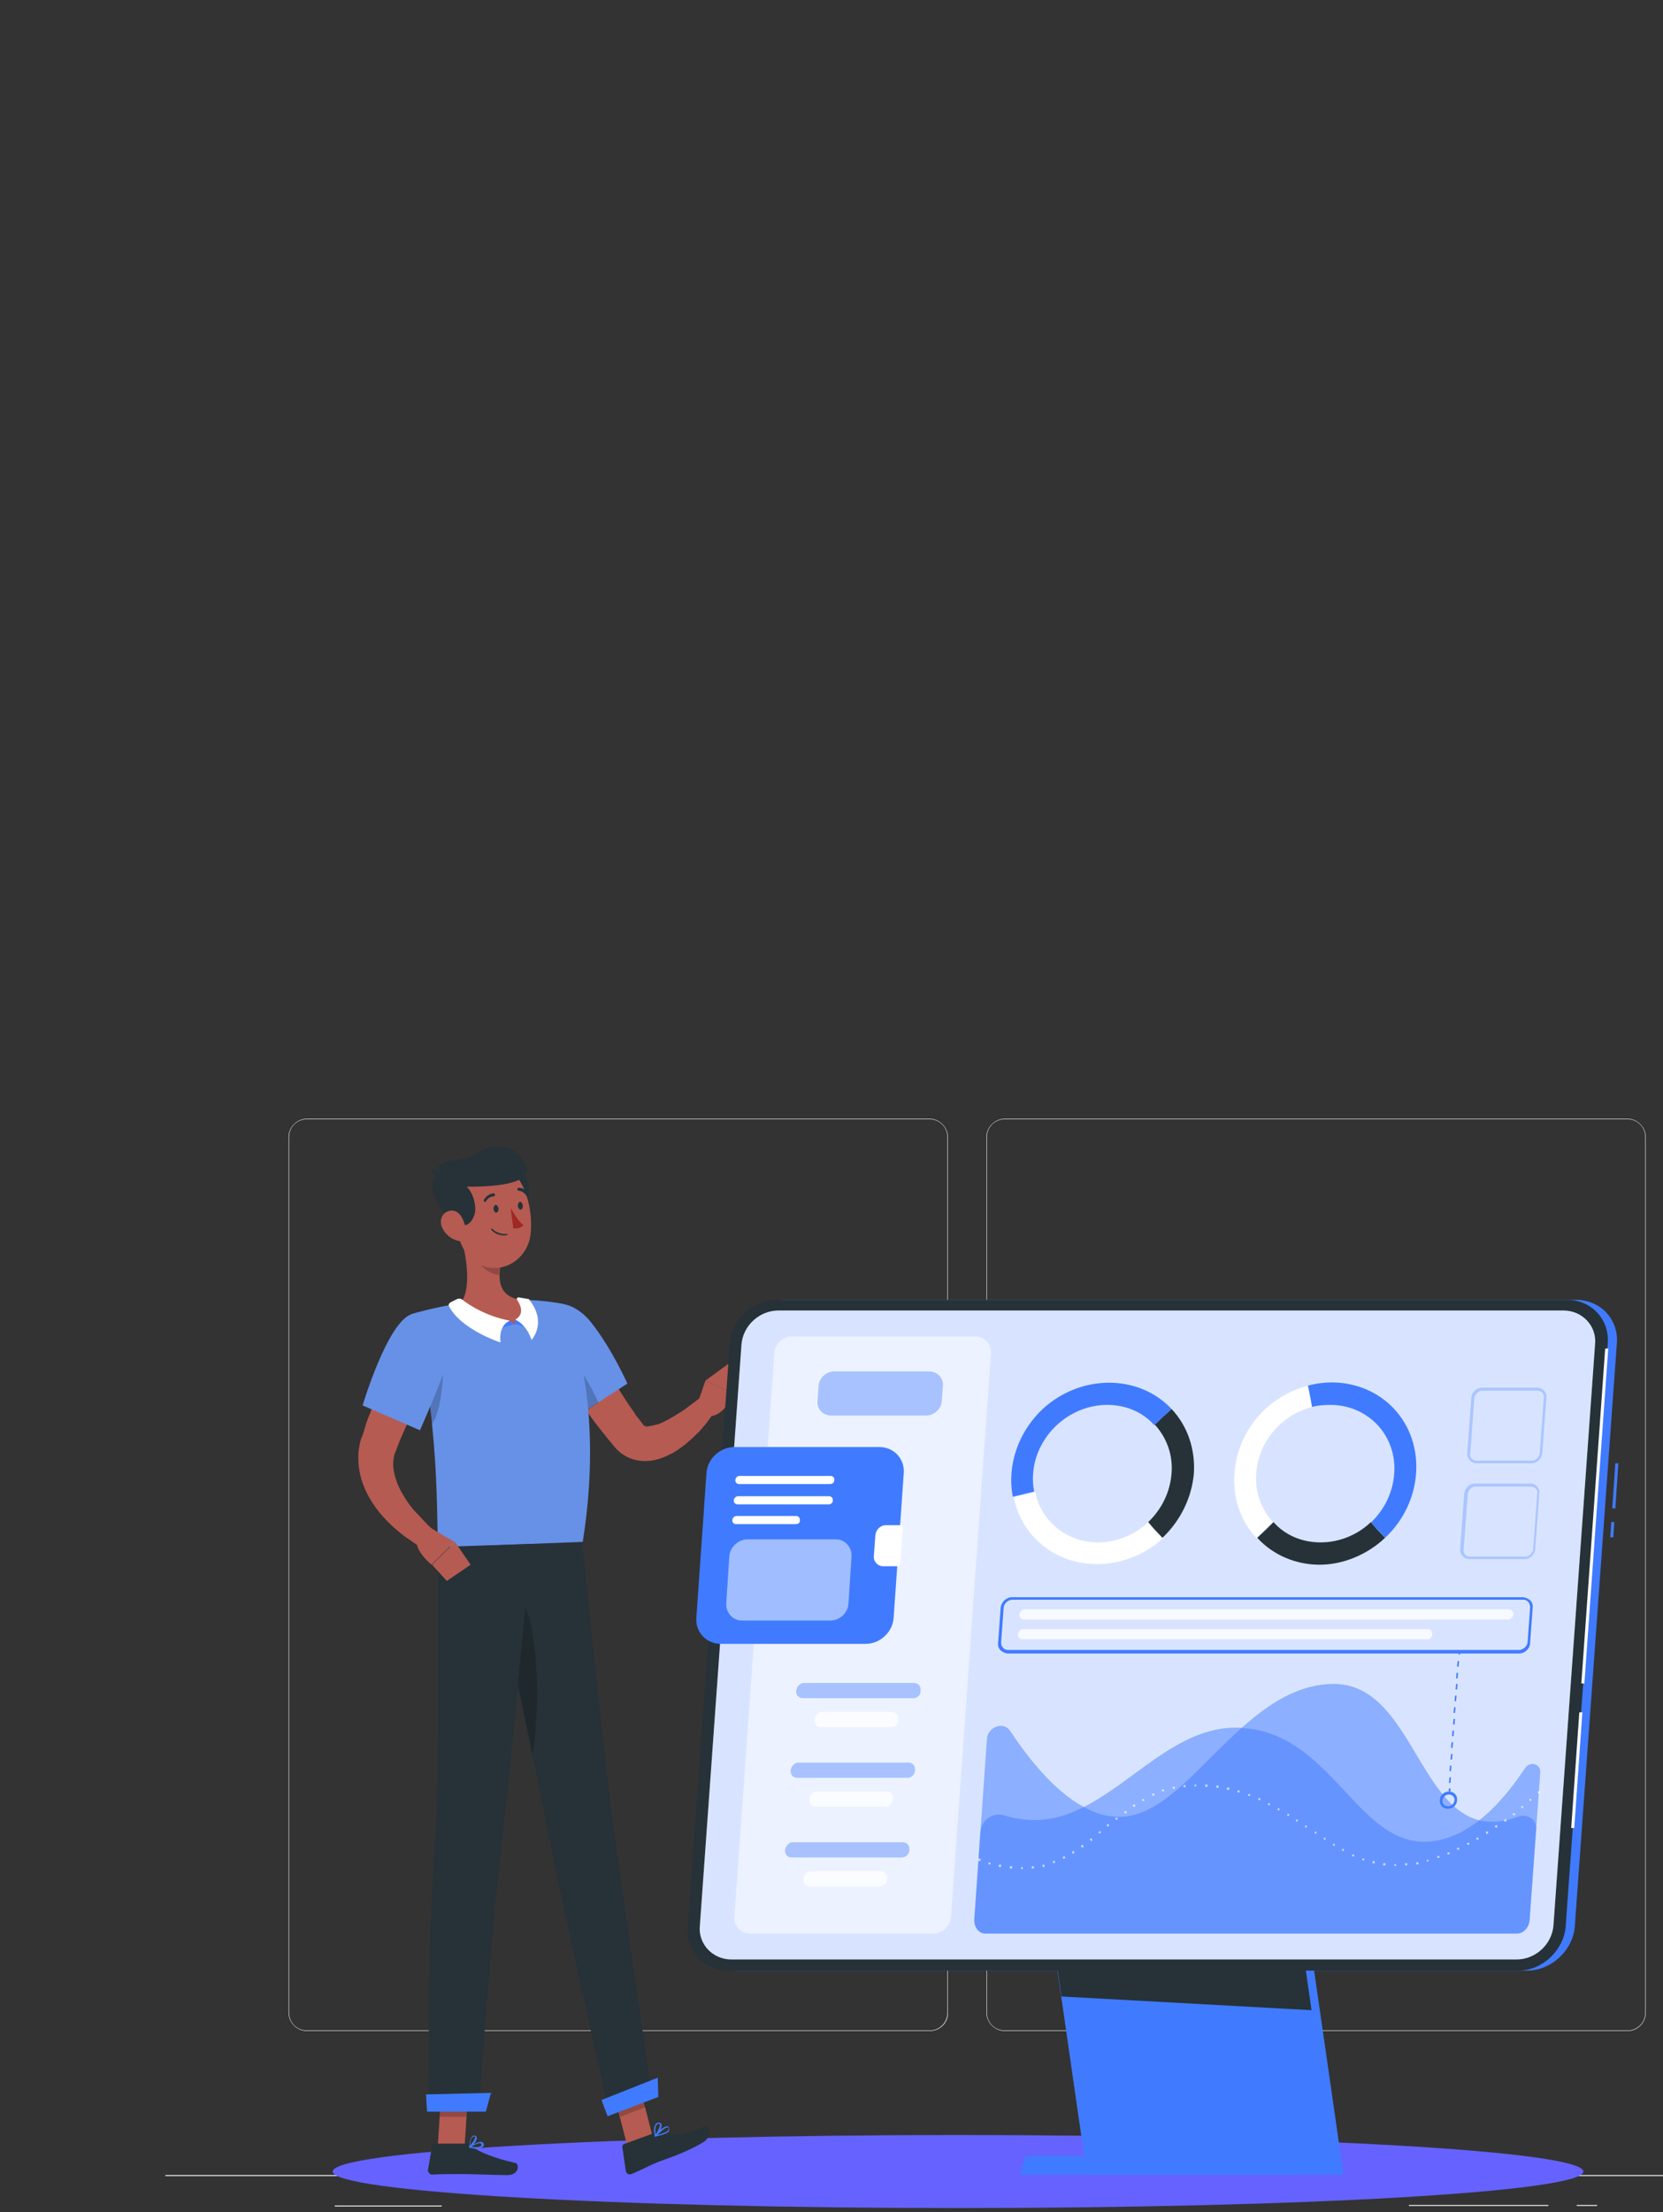 <?xml version="1.0" encoding="utf-8"?>
<!-- Generator: Adobe Illustrator 25.2.1, SVG Export Plug-In . SVG Version: 6.00 Build 0)  -->
<svg version="1.1" id="Layer_1" xmlns="http://www.w3.org/2000/svg" xmlns:xlink="http://www.w3.org/1999/xlink" x="0px" y="0px"
	 width="327.9px" height="436px" viewBox="0 0 327.9 436" style="enable-background:new 0 0 327.9 436;" xml:space="preserve">
<rect x="0" y="0" width="327.9" height="436" fill="#333333" stroke="none"/>
<style type="text/css">
	.st0{fill:#497FEA;}
	.st1{fill:#EBEBEB;}
	.st2{fill:#6562FF;}
	.st3{fill:#B55B52;}
	.st4{fill:#263238;}
	.st5{fill:#B65B52;}
	.st6{fill:#6691E7;}
	.st7{opacity:0.2;enable-background:new    ;}
	.st8{fill:#407BFF;}
	.st9{fill:#FFFFFF;}
	.st10{fill:#A02724;}
	.st11{opacity:0.2;fill:#407BFF;enable-background:new    ;}
	.st12{opacity:0.5;fill:#FFFFFF;enable-background:new    ;}
	.st13{opacity:0.4;fill:#407BFF;enable-background:new    ;}
	.st14{opacity:0.8;fill:#FFFFFF;enable-background:new    ;}
	.st15{opacity:0.5;fill:#407BFF;enable-background:new    ;}
	.st16{opacity:0.8;}
	.st17{opacity:0.3;fill:#407BFF;enable-background:new    ;}
	.st18{opacity:0.8;fill-rule:evenodd;clip-rule:evenodd;fill:#FFFFFF;enable-background:new    ;}
</style>
<g>
	<path class="st1" d="M350.6,428.7h-318v0.2h318V428.7z"/>
	<path class="st1" d="M87.1,434.7H66v0.2h21.1V434.7z"/>
	<path class="st1" d="M176.7,433h-35.2v0.2h35.2V433z"/>
	<path class="st1" d="M305.3,434.6h-27.5v0.2h27.5V434.6z"/>
	<path class="st1" d="M314.9,434.6h-4v0.2h4V434.6z"/>
	<path class="st1" d="M183.3,400.3H60.5c-2,0-3.6-1.7-3.6-3.6V224.1c0-2,1.7-3.6,3.6-3.6h122.8c2,0,3.6,1.7,3.6,3.6v172.6
		C187,398.6,185.4,400.3,183.3,400.3z M60.5,220.6c-1.9,0-3.5,1.5-3.5,3.5v172.6c0,1.9,1.5,3.5,3.5,3.5h122.8c1.9,0,3.5-1.5,3.5-3.5
		V224.1c0-1.9-1.5-3.5-3.5-3.5H60.5z"/>
	<path class="st1" d="M320.9,400.3H198.1c-2,0-3.6-1.7-3.6-3.6V224.1c0-2,1.7-3.6,3.6-3.6h122.8c2,0,3.6,1.7,3.6,3.6v172.6
		C324.5,398.6,323,400.3,320.9,400.3z M198.1,220.6c-1.9,0-3.5,1.5-3.5,3.5v172.6c0,1.9,1.5,3.5,3.5,3.5h122.8
		c1.9,0,3.5-1.5,3.5-3.5V224.1c0-1.9-1.5-3.5-3.5-3.5H198.1z"/>
	<path class="st2" d="M188.9,435.2c68.1,0,123.3-3.2,123.3-7.2s-55.2-7.2-123.3-7.2c-68.1,0-123.3,3.2-123.3,7.2
		S120.8,435.2,188.9,435.2z"/>
	<path class="st3" d="M123.7,423l5-1.8l-3.1-12.1l-5,1.9L123.7,423z"/>
	<path class="st3" d="M86.3,423.2h5.3l0.8-12.3h-5.3L86.3,423.2z"/>
	<path class="st4" d="M92.1,422.5h-6.5c-0.2,0-0.4,0.1-0.4,0.4l-0.8,4.7c-0.1,0.5,0.3,1,0.8,1c2.1-0.1,3.6-0.1,6.2-0.1
		c1.6,0,6.5,0.2,8.7,0.2c2.2,0,2.4-2.2,1.5-2.4c-4.1-0.9-7.3-2.2-8.6-3.3C92.8,422.7,92.5,422.5,92.1,422.5z"/>
	<path class="st4" d="M128.5,420.6l-5.5,2c-0.2,0.1-0.3,0.3-0.3,0.5l0.7,4.8c0.1,0.5,0.6,0.8,1.1,0.6c2-0.8,3.6-1.8,6.1-2.7
		c2.9-1,5.8-2.2,8.1-3.6c1.8-1.1,1.1-3.4,0.2-3.1c-3.9,1.6-4.9,2.1-9.1,1.3C129.3,420.4,128.9,420.4,128.5,420.6z"/>
	<path class="st5" d="M114.4,260.9c1.7,3,3.4,6,5.2,9c1.8,3,3.6,5.9,5.5,8.6c0.4,0.7,1,1.3,1.5,2c0.2,0.3,0.3,0.4,0.4,0.5
		c0.1,0.1,0.4,0.2,1,0.1c0.5-0.1,1.1-0.2,1.8-0.4c1.3-0.5,2.7-1.3,4.1-2.2c0.7-0.4,1.4-0.9,2-1.4c0.7-0.5,1.4-1,2-1.5l3,2.7
		c-0.6,0.8-1.1,1.5-1.7,2.3c-0.6,0.7-1.2,1.5-1.9,2.1c-0.7,0.7-1.4,1.3-2.2,2c-0.8,0.6-1.6,1.2-2.5,1.7c-1,0.5-2,1-3.2,1.3
		c-1.2,0.3-2.7,0.4-4.3,0c-1.6-0.4-3-1.4-3.9-2.5c-0.6-0.8-1.3-1.5-1.8-2.2c-2.4-2.9-4.5-5.9-6.4-8.9c-2-3.1-3.8-6.2-5.5-9.4
		L114.4,260.9z"/>
	<path class="st6" d="M104.9,261.1c-1.5,4.9,8.6,18.2,8.6,18.2l10.2-6.6c0,0-3-6.8-7.1-12C112.5,255.5,106.5,255.7,104.9,261.1z"/>
	<path class="st7" d="M111.2,266.8c2.1,0.9,5.2,5.9,6.8,9.7l-4.3,2.8c0,0-3.9-5.2-6.5-10.2C108.5,267.6,110.1,266.4,111.2,266.8z"/>
	<path class="st3" d="M137.3,277.3l1.8-5.2l5.3,2.5c0,0-1.1,4.6-5,4.6L137.3,277.3z"/>
	<path class="st3" d="M143.9,268.6l2.2,2.5l-1.7,3.5l-5.3-2.5L143.9,268.6z"/>
	<path class="st7" d="M125.7,409.1l1.6,6.2l-5,1.9l-1.5-6.2L125.7,409.1z"/>
	<path class="st7" d="M87.1,410.8h5.3l-0.4,6.4h-5.3L87.1,410.8z"/>
	<path class="st6" d="M81.2,259c5.7,20.2,4.8,41.7,5.2,46c4.2-0.1,19.9-0.8,28.5-1.1c4.8-30.1-3.9-46.9-3.9-46.9s-1.8-0.4-4.3-0.6
		c-0.8-0.1-1.6-0.1-2.5-0.2c-0.5,0-1-0.1-1.5-0.1c-3.2-0.1-8.5,0.4-12.1,0.9c-0.8,0.1-1.5,0.2-2.3,0.3c-0.7,0.1-1.4,0.3-2,0.4
		C83.4,258.3,81.2,259,81.2,259z"/>
	<path class="st7" d="M87.2,267.6c0.5,2-0.1,10.9-2.1,13.1c-0.3-2.9-0.6-5.9-1.1-8.9L87.2,267.6z"/>
	<path class="st3" d="M90.8,243.4c1.1,3.8,2.4,10.9-0.2,13.7c2.3,2,5.2,4.1,9.9,4c4.6-0.2,3.6-3.3,2.2-4.9c-4.4-0.7-4.5-3.9-4-7
		L90.8,243.4z"/>
	<path class="st8" d="M100.6,260.4l0.8,0.6l-3.1,0.9l0.8-1.4L100.6,260.4z"/>
	<path class="st8" d="M101.7,260l-0.3,0.9l3.1,0.9l-0.2-1.7L101.7,260z"/>
	<path class="st9" d="M88.8,256.7l1.2-0.6c0.4-0.2,0.9-0.2,1.2,0.1c1.3,1,4.6,3.2,9.3,4.1c-2.4,1.1-1.8,4.3-1.8,4.3
		s-7.8-2.5-10.2-7.2C88.4,257.2,88.5,256.9,88.8,256.7z"/>
	<path class="st9" d="M104,256l-1.8-0.3c-0.2,0-0.3,0.2-0.3,0.4c0.6,0.9,1.7,2.8-0.3,4c2.4,1.1,3.2,4,3.2,4s3.2-3.4-0.5-8
		C104.3,256,104.2,256,104,256z"/>
	<path class="st7" d="M94,245.7l4.6,3.4c-0.1,0.7-0.2,1.5-0.2,2.2c-1.7-0.1-4.1-1.8-4.4-3.5C93.9,246.9,93.9,246.1,94,245.7z"/>
	<path class="st4" d="M104.3,235.5c-0.2,1.8-2,3.4-3.1,3.8l-1.4-8.1C102.9,229,104.6,232.9,104.3,235.5z"/>
	<path class="st3" d="M89.2,237.7c1,5.2,1.2,8.3,4.1,10.7c4.5,3.6,10.6,0.4,11.3-5c0.6-4.8-1-12.5-6.4-14.1
		C93,228,88.3,232.5,89.2,237.7z"/>
	<path class="st4" d="M90.2,241.2c2.4,1.3,3.5-1.6,3.5-2.7c0.1-1.8-0.8-3.9-1.7-4.6c4.6,0,13.9-0.3,11.5-4.6
		c-2.4-4.5-7-3.9-10.5-1.5c-1.8,1.3-7.8,0.2-6.4,3.6C83.5,232.9,86.2,239.1,90.2,241.2z"/>
	<path class="st4" d="M87.2,231c0,0-1,0.1-2.3-0.8c0.4,1.7,2,1.7,2,1.7L87.2,231z"/>
	<path class="st3" d="M87.2,242c0.6,1.3,1.8,2.2,2.9,2.5c1.7,0.6,2-1,1.7-2.6c-0.4-1.5-1.1-3.4-2.9-3.3
		C87.2,238.8,86.5,240.5,87.2,242z"/>
	<path class="st4" d="M121,360.3c-2.2-16.1-6.2-56.3-6.2-56.3l-18.7,0.7c0,0,8.8,40.2,12,56.5c3.2,16.3,12.1,55.6,12.1,55.6l8.5-3.2
		C128.6,413.5,123.3,377,121,360.3z"/>
	<path class="st7" d="M103.1,315.5c-1.1,0.3-3,1-4.1,2.1c1.8,8.1,4.1,18.8,6,28.2C106.4,337.7,106.4,322.2,103.1,315.5z"/>
	<path class="st4" d="M104.7,304.3c0,0-3.9,43.6-5.8,59.1c-2,17-4.5,52.5-4.5,52.5h-9.8c0,0-0.4-31.5,0.9-48.1
		c1.5-19,0.8-62.9,0.8-62.9L104.7,304.3z"/>
	<path class="st8" d="M95.8,416.2H84.2l-0.2-3.4l12.8-0.3L95.8,416.2z"/>
	<path class="st8" d="M129.8,413.3l-10,3.8l-1.2-3.2l11.1-4.4L129.8,413.3z"/>
	<path class="st4" d="M97.3,238.3c0.1,0.4,0.3,0.8,0.6,0.7s0.4-0.4,0.4-0.8c-0.1-0.4-0.3-0.8-0.6-0.7
		C97.5,237.5,97.3,237.8,97.3,238.3z"/>
	<path class="st4" d="M102.1,237.7c0.1,0.4,0.3,0.8,0.6,0.7c0.3-0.1,0.4-0.4,0.4-0.8c-0.1-0.4-0.3-0.8-0.6-0.7
		C102.3,236.9,102.1,237.3,102.1,237.7z"/>
	<path class="st10" d="M100.7,238.1c0,0,1.3,2.4,2.5,3.4c-0.7,0.8-2,0.6-2,0.6L100.7,238.1z"/>
	<path class="st4" d="M99.4,243.5c-1.7,0-2.5-1.1-2.5-1.1c-0.1-0.1-0.1-0.1,0-0.2c0.1-0.1,0.1-0.1,0.2,0c0,0,1,1.2,2.9,1
		c0.1,0,0.1,0.1,0.1,0.1c0,0.1-0.1,0.1-0.1,0.1C99.8,243.5,99.6,243.5,99.4,243.5z"/>
	<path class="st4" d="M95.6,236.9c-0.1,0-0.1,0-0.1-0.1c-0.1-0.1-0.2-0.3-0.1-0.3c0.7-1.2,1.8-1.3,1.9-1.3c0.1,0,0.3,0.1,0.3,0.3
		s-0.1,0.3-0.3,0.3c-0.1,0-1,0.1-1.5,1C95.8,236.8,95.8,236.9,95.6,236.9z"/>
	<path class="st4" d="M104,235.8c-0.1,0-0.2-0.1-0.2-0.1c-0.6-1-1.5-1-1.5-1c-0.1,0-0.3-0.1-0.3-0.3c0-0.1,0.1-0.3,0.3-0.3
		c0.1,0,1.2,0,2,1.2c0.1,0.1,0.1,0.3-0.1,0.3C104.2,235.8,104.1,235.8,104,235.8z"/>
	<path class="st8" d="M94,423.5c-0.5,0-1-0.1-1.4-0.2c-0.1,0-0.1-0.1-0.1-0.1c0-0.1,0-0.1,0.1-0.1c0.2-0.1,1.8-1.2,2.5-0.9
		c0.1,0.1,0.2,0.1,0.3,0.4c0,0.3-0.1,0.5-0.3,0.6C94.7,423.4,94.4,423.5,94,423.5z M92.9,423.1c0.9,0.2,1.6,0.1,1.9-0.1
		c0.1-0.1,0.2-0.3,0.1-0.4c0-0.1-0.1-0.1-0.1-0.1C94.6,422.2,93.6,422.7,92.9,423.1z"/>
	<path class="st8" d="M92.6,423.3L92.6,423.3c-0.1,0-0.1-0.1-0.1-0.1c0-0.1,0.1-1.6,0.6-2.1c0.1-0.1,0.3-0.2,0.5-0.2
		c0.3,0.1,0.4,0.3,0.4,0.3C94.2,421.8,93.2,423,92.6,423.3C92.6,423.3,92.6,423.3,92.6,423.3z M93.5,421.1c-0.1,0-0.2,0.1-0.3,0.1
		c-0.4,0.3-0.5,1.2-0.6,1.7c0.5-0.4,1.1-1.3,1.1-1.7C93.8,421.2,93.8,421.1,93.5,421.1C93.6,421.1,93.6,421.1,93.5,421.1z"/>
	<path class="st8" d="M129.2,421.1c-0.1,0-0.1,0-0.1-0.1c0-0.1,0-0.1,0-0.1c0.2-0.2,1.8-2,2.5-1.8c0.1,0,0.3,0.1,0.3,0.3
		c0.1,0.3,0.1,0.4,0,0.6C131.6,420.6,130.1,420.9,129.2,421.1z M131.6,419.3c-0.4,0-1.3,0.8-2,1.5c1.1-0.3,2-0.6,2.2-1
		c0.1-0.1,0.1-0.3,0-0.4C131.7,419.3,131.6,419.3,131.6,419.3z"/>
	<path class="st8" d="M129.2,421.1C129.1,421.1,129.1,421.1,129.2,421.1c-0.1,0-0.1-0.1-0.1-0.1c0-0.1-0.4-1.5,0.1-2.2
		c0.1-0.3,0.3-0.4,0.6-0.4c0.3-0.1,0.5,0.1,0.6,0.2c0.3,0.5-0.5,2-1,2.5C129.3,421.1,129.2,421.1,129.2,421.1z M129.9,418.6
		c-0.1,0-0.1,0-0.1,0c-0.2,0.1-0.3,0.1-0.4,0.3c-0.3,0.5-0.2,1.4-0.1,1.8c0.4-0.6,1-1.8,0.8-2.1C130,418.7,130,418.6,129.9,418.6z"
		/>
	<path class="st5" d="M87,266.5c-1.6,3.3-3.2,6.7-4.8,10c-0.8,1.7-1.6,3.4-2.3,5l-1.1,2.5l-0.5,1.3l-0.1,0.3l-0.1,0.3
		c-0.1,0.1-0.1,0.3-0.2,0.4c-0.4,1.2-0.5,2.5-0.2,3.9c0.3,1.4,0.8,2.8,1.7,4.3c0.8,1.4,1.8,2.8,3.1,4.1c0.6,0.6,1.2,1.3,1.8,1.9
		c0.3,0.3,0.6,0.6,1,0.9c0.3,0.3,0.7,0.6,1,0.8l-2.1,3.4c-1-0.5-1.8-1-2.7-1.6c-0.8-0.6-1.7-1.1-2.5-1.8c-1.6-1.3-3.1-2.7-4.5-4.5
		c-1.3-1.7-2.5-3.7-3.2-6c-0.7-2.3-0.9-4.9-0.3-7.4c0.1-0.3,0.1-0.6,0.3-0.9l0.3-0.8l0.4-1.4c0.3-1,0.6-1.8,1-2.7
		c0.6-1.8,1.3-3.6,2.1-5.4c1.5-3.6,3.1-7,4.9-10.5L87,266.5z"/>
	<path class="st6" d="M81.2,259c-4.8,1.5-9.7,18-9.7,18l11.3,4.9c0,0,3.6-8,5.7-14.2C90.8,260.9,87.1,257.1,81.2,259z"/>
	<path class="st3" d="M85,301.2l4.6,2.7l-4.5,4.5c0,0-3.9-3.1-2.7-5.4L85,301.2z"/>
	<path class="st3" d="M92.8,308.4l-4.7,3.2l-2.9-3.2l4.5-4.5L92.8,308.4z"/>
	<path class="st8" d="M317.7,300l-0.2,3l0.6,0l0.2-3L317.7,300z"/>
	<path class="st8" d="M318.5,288.4l-0.6,8.9l0.6,0l0.6-8.9L318.5,288.4z"/>
	<path class="st8" d="M301.1,388.4H145.4c-4.8,0-8.4-3.9-8-8.6l8.3-115c0.3-4.8,4.5-8.6,9.3-8.6h155.8c4.8,0,8.4,3.9,8,8.6l-8.3,115
		C310.1,384.4,305.9,388.4,301.1,388.4z"/>
	<path class="st8" d="M264.9,428.6h-50.6l-9-62.5h50.6L264.9,428.6z"/>
	<path class="st8" d="M256.9,424.9h-54.7l-1.1,3.7h54.7L256.9,424.9z"/>
	<path class="st4" d="M258.6,396.2l-49.3-2.7l-3.9-27.4h48.9L258.6,396.2z"/>
	<path class="st4" d="M299.4,388.4H143.6c-4.8,0-8.4-3.9-8-8.6l8.3-115c0.3-4.8,4.5-8.6,9.3-8.6h155.8c4.8,0,8.4,3.9,8,8.6l-8.3,115
		C308.3,384.4,304.1,388.4,299.4,388.4z"/>
	<path class="st9" d="M316.5,265.8l-4.7,66l0.6,0l4.7-66L316.5,265.8z"/>
	<path class="st9" d="M311.4,337.5l-1.6,22.8l0.6,0l1.6-22.8L311.4,337.5z"/>
	<path class="st9" d="M299,386.2H144.2c-3.7,0-6.6-3.1-6.2-6.7l8.2-114.5c0.3-3.7,3.5-6.7,7.3-6.7h154.8c3.7,0,6.6,3.1,6.2,6.7
		l-8.2,114.5C306,383.2,302.8,386.2,299,386.2z"/>
	<path class="st11" d="M299,386.2H144.2c-3.7,0-6.6-3.1-6.2-6.7l8.2-114.5c0.3-3.7,3.5-6.7,7.3-6.7h154.8c3.7,0,6.6,3.1,6.2,6.7
		l-8.2,114.5C306,383.2,302.8,386.2,299,386.2z"/>
	<path class="st12" d="M184,381.1h-36.1c-1.8,0-3.2-1.5-3.1-3.2l7.9-111.3c0.1-1.8,1.7-3.2,3.5-3.2h36.1c1.8,0,3.2,1.5,3.1,3.2
		l-7.9,111.3C187.3,379.7,185.8,381.1,184,381.1z"/>
	<path class="st13" d="M182.6,279h-18.7c-1.6,0-2.9-1.3-2.7-2.9l0.2-2.9c0.1-1.6,1.5-2.9,3.1-2.9h18.7c1.6,0,2.9,1.3,2.7,2.9
		l-0.2,2.9C185.6,277.7,184.2,279,182.6,279z"/>
	<path class="st8" d="M170.7,324h-28.6c-2.8,0-5-2.3-4.8-5.1l2-28.6c0.2-2.8,2.7-5.1,5.5-5.1h28.6c2.8,0,5,2.3,4.8,5.1l-2,28.6
		C176,321.7,173.5,324,170.7,324z"/>
	<path class="st9" d="M174.7,300.6c-1.1,0-2,0.9-2.1,2l-0.3,4.1c-0.1,1.1,0.8,2,1.8,2h2.9c0.3,0,0.5-0.2,0.5-0.5l0.5-7.1
		c0-0.3-0.2-0.5-0.4-0.5H174.7z"/>
	<path class="st9" d="M163.7,292.5h-18c-0.4,0-0.8-0.4-0.7-0.8c0-0.4,0.4-0.8,0.8-0.8h18c0.4,0,0.8,0.4,0.7,0.8
		C164.5,292.2,164.1,292.5,163.7,292.5z"/>
	<path class="st9" d="M163.4,296.5h-18c-0.4,0-0.8-0.4-0.7-0.8c0-0.4,0.4-0.8,0.8-0.8h18c0.4,0,0.8,0.4,0.7,0.8
		C164.3,296.1,163.9,296.5,163.4,296.5z"/>
	<path class="st9" d="M156.9,300.4h-11.8c-0.4,0-0.8-0.4-0.7-0.8c0-0.4,0.4-0.8,0.8-0.8h11.8c0.4,0,0.8,0.4,0.7,0.8
		C157.8,300.1,157.4,300.4,156.9,300.4z"/>
	<path class="st12" d="M163.7,319.4h-17.4c-1.8,0-3.2-1.5-3.1-3.4l0.6-9.2c0.1-1.8,1.7-3.4,3.6-3.4h17.4c1.8,0,3.2,1.5,3.1,3.4
		l-0.6,9.2C167.2,317.9,165.6,319.4,163.7,319.4z"/>
	<path class="st13" d="M180,334.7h-21.7c-0.8,0-1.4-0.6-1.3-1.5c0.1-0.8,0.8-1.5,1.5-1.5h21.7c0.8,0,1.4,0.6,1.3,1.5
		C181.6,334.1,180.9,334.7,180,334.7z"/>
	<path class="st14" d="M175.6,340.4h-13.7c-0.8,0-1.4-0.6-1.3-1.5c0.1-0.8,0.8-1.5,1.5-1.5h13.7c0.8,0,1.4,0.6,1.3,1.5
		C177.2,339.7,176.5,340.4,175.6,340.4z"/>
	<path class="st13" d="M178.9,350.4h-21.7c-0.8,0-1.4-0.6-1.3-1.5c0.1-0.8,0.8-1.5,1.5-1.5h21.7c0.8,0,1.4,0.6,1.3,1.5
		C180.4,349.8,179.7,350.4,178.9,350.4z"/>
	<path class="st14" d="M174.6,356.1h-13.7c-0.8,0-1.4-0.6-1.3-1.5c0.1-0.8,0.8-1.5,1.5-1.5h13.7c0.8,0,1.4,0.6,1.3,1.5
		C176,355.4,175.3,356.1,174.6,356.1z"/>
	<path class="st13" d="M177.8,366.1h-21.7c-0.8,0-1.4-0.6-1.3-1.5c0.1-0.8,0.8-1.5,1.5-1.5H178c0.8,0,1.4,0.6,1.3,1.5
		C179.3,365.5,178.6,366.1,177.8,366.1z"/>
	<path class="st14" d="M173.4,371.8h-13.7c-0.8,0-1.4-0.6-1.3-1.5c0.1-0.8,0.8-1.5,1.5-1.5h13.7c0.8,0,1.4,0.6,1.3,1.5
		C174.9,371.1,174.2,371.8,173.4,371.8z"/>
	<path class="st15" d="M300.7,348.5c1-1.5,3.1-0.8,3,0.8l-2.1,29.1c-0.1,1.5-1.2,2.7-2.5,2.7H194.3c-1.3,0-2.2-1.2-2.2-2.7l1.2-17.3
		c0.2-2.4,2.5-4,4.7-3.3c5.9,1.8,11,0.8,15.6-1.6c10-5,18.5-15.7,30.1-15.7c0.4,0,0.9,0,1.3,0.1c17.2,1,22.5,22.4,35.8,22.4
		c3.9,0,7.6-1.7,10.7-4.1C295.4,355.9,298.5,351.8,300.7,348.5z"/>
	<path class="st15" d="M302.9,360.5l-1.3,17.9c-0.1,1.5-1.2,2.7-2.5,2.7H194.3c-1.3,0-2.2-1.2-2.2-2.7l2.5-35.7
		c0.2-2.4,3.4-3.5,4.6-1.5c3.4,5.1,8.5,11.7,14.4,14.9c2.3,1.3,4.6,2,7.1,2c8.5,0,15.6-10,24.3-17.7c5.3-4.7,11.1-8.5,18-8.5
		c14.5,0,16.6,23.5,28.4,26.8c2.3,0.6,4.9,0.5,8.1-0.7C301.3,357.5,303,358.7,302.9,360.5z"/>
	<g class="st16">
		<path class="st14" d="M303.4,353.5c-0.1,0-0.1,0-0.1-0.1l-0.1-0.1v-0.1c0-0.1,0-0.1,0.1-0.1c0.1-0.1,0.2-0.1,0.3,0
			c0.1,0.1,0.1,0.1,0.1,0.1v0.1c0,0,0,0.1-0.1,0.1C303.5,353.5,303.5,353.5,303.4,353.5z"/>
		<path class="st14" d="M201.5,368.4c-0.1,0-0.2-0.1-0.2-0.2c0-0.1,0.1-0.2,0.2-0.2c0.1,0,0.2,0.1,0.2,0.2
			C201.7,368.3,201.6,368.4,201.5,368.4z M199.3,368.3c-0.1,0-0.2-0.1-0.2-0.3c0-0.1,0.1-0.2,0.3-0.2c0.1,0,0.2,0.1,0.2,0.3
			S199.4,368.3,199.3,368.3z M203.4,368.1c0-0.1,0.1-0.3,0.2-0.3c0.1,0,0.3,0.1,0.3,0.2c0,0.1-0.1,0.3-0.2,0.3
			C203.5,368.3,203.4,368.2,203.4,368.1z M197.1,368c-0.1,0-0.2-0.1-0.2-0.3c0-0.1,0.1-0.2,0.3-0.2s0.2,0.1,0.2,0.3
			C197.4,367.9,197.3,368,197.1,368C197.2,368,197.1,368,197.1,368z M205.5,367.8c0-0.1,0.1-0.3,0.2-0.3c0.1,0,0.3,0.1,0.3,0.2
			c0,0.1-0.1,0.3-0.2,0.3h-0.1C205.7,367.9,205.5,367.8,205.5,367.8z M275.1,367.8c-0.1,0-0.2-0.1-0.2-0.2c0-0.1,0.1-0.2,0.2-0.2
			c0.1,0,0.2,0.1,0.2,0.2S275.2,367.8,275.1,367.8z M277,367.5c0-0.1,0.1-0.3,0.2-0.3c0.1,0,0.3,0.1,0.3,0.2c0,0.1-0.1,0.3-0.2,0.3
			C277.1,367.7,277.1,367.6,277,367.5z M272.9,367.7c-0.1,0-0.2-0.1-0.2-0.3c0-0.1,0.1-0.2,0.3-0.2c0.1,0,0.2,0.1,0.2,0.3
			C273.1,367.6,273.1,367.7,272.9,367.7z M195,367.5c-0.1-0.1-0.2-0.1-0.1-0.3c0.1-0.1,0.1-0.2,0.3-0.1c0.1,0.1,0.2,0.1,0.1,0.3
			C195.3,367.4,195.2,367.5,195,367.5C195.1,367.5,195,367.5,195,367.5z M279.2,367.3c0-0.1,0.1-0.3,0.2-0.3c0.1,0,0.3,0.1,0.3,0.2
			c0,0.1-0.1,0.3-0.2,0.3c0,0,0,0-0.1,0C279.3,367.4,279.2,367.3,279.2,367.3z M270.8,367.3c-0.1,0-0.2-0.1-0.2-0.3
			c0-0.1,0.1-0.2,0.3-0.2c0.1,0,0.2,0.1,0.2,0.3C271,367.3,270.9,367.3,270.8,367.3C270.9,367.3,270.8,367.3,270.8,367.3z
			 M207.6,367.1c-0.1-0.1,0-0.3,0.1-0.3c0.1-0.1,0.3,0,0.3,0.1c0.1,0.1,0,0.3-0.1,0.3h-0.1C207.7,367.3,207.6,367.2,207.6,367.1z
			 M281.3,366.8c0-0.1,0.1-0.3,0.1-0.3c0.1,0,0.3,0.1,0.3,0.1c0,0.1-0.1,0.3-0.1,0.3h-0.1C281.4,366.9,281.3,366.8,281.3,366.8z
			 M268.7,366.7c-0.1-0.1-0.2-0.2-0.1-0.3c0.1-0.1,0.2-0.2,0.3-0.1c0.1,0.1,0.2,0.2,0.1,0.3C268.9,366.6,268.8,366.7,268.7,366.7
			C268.8,366.7,268.8,366.7,268.7,366.7z M209.6,366.2c-0.1-0.1,0-0.3,0.1-0.3c0.1-0.1,0.3,0,0.3,0.1c0.1,0.1,0,0.3-0.1,0.3
			c0,0-0.1,0-0.1,0C209.7,366.4,209.6,366.4,209.6,366.2z M283.4,366.1c-0.1-0.1,0-0.3,0.1-0.3c0.1-0.1,0.3,0,0.3,0.1
			c0.1,0.1,0,0.3-0.1,0.3h-0.1C283.4,366.2,283.4,366.2,283.4,366.1z M266.7,365.9c-0.1-0.1-0.2-0.2-0.1-0.3
			c0.1-0.1,0.2-0.1,0.3-0.1c0.1,0.1,0.2,0.2,0.1,0.3c-0.1,0.1-0.1,0.1-0.2,0.1S266.7,365.9,266.7,365.9z M285.4,365.4
			c-0.1-0.1,0-0.3,0.1-0.3c0.1-0.1,0.3,0,0.3,0.1c0.1,0.1,0,0.3-0.1,0.3h-0.1C285.5,365.5,285.4,365.4,285.4,365.4z M211.4,365.2
			c-0.1-0.1,0-0.3,0.1-0.3c0.1-0.1,0.3-0.1,0.3,0.1c0.1,0.1,0,0.3-0.1,0.3c0,0-0.1,0.1-0.1,0.1C211.6,365.4,211.5,365.3,211.4,365.2
			z M264.7,364.8c-0.1-0.1-0.1-0.2-0.1-0.3c0.1-0.1,0.2-0.1,0.3-0.1c0.1,0.1,0.1,0.2,0.1,0.3c-0.1,0.1-0.1,0.1-0.2,0.1
			C264.8,364.9,264.8,364.9,264.7,364.8z M287.3,364.5c-0.1-0.1,0-0.3,0.1-0.3c0.1-0.1,0.3,0,0.3,0.1c0.1,0.1,0,0.3-0.1,0.3h-0.1
			C287.4,364.6,287.4,364.6,287.3,364.5z M213.2,364c-0.1-0.1-0.1-0.3,0.1-0.3c0.1-0.1,0.3-0.1,0.3,0.1c0.1,0.1,0.1,0.3-0.1,0.3
			c-0.1,0-0.1,0.1-0.1,0.1S213.3,364.1,213.2,364z M262.9,363.8c-0.1-0.1-0.1-0.2-0.1-0.3c0.1-0.1,0.2-0.1,0.3-0.1
			c0.1,0.1,0.1,0.2,0.1,0.3c-0.1,0.1-0.1,0.1-0.2,0.1S262.9,363.8,262.9,363.8z M289.3,363.5c-0.1-0.1,0-0.3,0.1-0.3
			c0.1-0.1,0.3,0,0.3,0.1c0.1,0.1,0,0.3-0.1,0.3c0,0-0.1,0-0.1,0C289.4,363.6,289.3,363.6,289.3,363.5z M215,362.7
			c-0.1-0.1-0.1-0.3,0-0.3c0.1-0.1,0.3-0.1,0.3,0.1c0.1,0.1,0.1,0.3,0,0.3c-0.1,0-0.1,0.1-0.1,0.1C215.1,362.8,215,362.8,215,362.7z
			 M261.1,362.6c-0.1-0.1-0.1-0.2-0.1-0.3c0.1-0.1,0.2-0.1,0.3-0.1c0.1,0.1,0.1,0.2,0.1,0.3c-0.1,0.1-0.1,0.1-0.2,0.1
			C261.1,362.7,261.1,362.6,261.1,362.6z M291.1,362.5c-0.1-0.1,0-0.3,0.1-0.3c0.1-0.1,0.3,0,0.3,0.1c0.1,0.1,0,0.3-0.1,0.3
			c-0.1,0-0.1,0-0.1,0S291.2,362.6,291.1,362.5z M259.3,361.4c-0.1-0.1-0.1-0.2-0.1-0.3c0.1-0.1,0.2-0.1,0.3-0.1
			c0.1,0.1,0.1,0.2,0.1,0.3c-0.1,0.1-0.1,0.1-0.2,0.1C259.3,361.5,259.3,361.5,259.3,361.4z M293,361.3c-0.1-0.1,0-0.3,0.1-0.3
			c0.1-0.1,0.3,0,0.3,0.1c0.1,0.1,0,0.3-0.1,0.3c0,0-0.1,0.1-0.1,0.1C293.1,361.5,293,361.4,293,361.3z M216.7,361.3
			c-0.1-0.1-0.1-0.3,0-0.3c0.1-0.1,0.3-0.1,0.3,0c0.1,0.1,0.1,0.3-0.1,0.3c-0.1,0.1-0.1,0.1-0.1,0.1
			C216.8,361.4,216.7,361.4,216.7,361.3z M294.8,360.1c-0.1-0.1-0.1-0.3,0.1-0.3c0.1-0.1,0.3-0.1,0.3,0.1c0.1,0.1,0.1,0.3-0.1,0.3
			c-0.1,0-0.1,0.1-0.1,0.1C295,360.3,294.9,360.2,294.8,360.1z M257.4,360.2c-0.1-0.1-0.1-0.2-0.1-0.3c0.1-0.1,0.2-0.1,0.3-0.1
			c0.1,0.1,0.1,0.2,0.1,0.3c-0.1,0.1-0.1,0.1-0.2,0.1C257.6,360.3,257.5,360.3,257.4,360.2z M218.3,359.9c-0.1-0.1-0.1-0.3,0-0.3
			c0.1-0.1,0.3-0.1,0.3,0c0.1,0.1,0.1,0.3,0,0.3c-0.1,0.1-0.1,0.1-0.1,0.1C218.4,360.1,218.4,360,218.3,359.9z M255.6,359
			c-0.1-0.1-0.1-0.2-0.1-0.3c0.1-0.1,0.2-0.1,0.3-0.1c0.1,0.1,0.1,0.2,0.1,0.3c-0.1,0.1-0.1,0.1-0.2,0.1
			C255.8,359.1,255.7,359.1,255.6,359z M296.6,358.9c-0.1-0.1-0.1-0.3,0.1-0.3c0.1-0.1,0.3-0.1,0.3,0.1c0.1,0.1,0.1,0.3-0.1,0.3
			c-0.1,0-0.1,0.1-0.1,0.1C296.7,359,296.6,359,296.6,358.9z M220,358.6c-0.1-0.1-0.1-0.3,0-0.3c0.1-0.1,0.3-0.1,0.3,0
			c0.1,0.1,0.1,0.3,0,0.3c-0.1,0.1-0.1,0.1-0.1,0.1C220.1,358.7,220,358.7,220,358.6z M253.9,357.9c-0.1-0.1-0.1-0.2-0.1-0.3
			c0.1-0.1,0.2-0.1,0.3-0.1s0.1,0.2,0.1,0.3c-0.1,0.1-0.1,0.1-0.2,0.1C253.9,357.9,253.9,357.9,253.9,357.9z M298.3,357.7
			c-0.1-0.1-0.1-0.3,0.1-0.3c0.1-0.1,0.3-0.1,0.3,0.1c0.1,0.1,0.1,0.3-0.1,0.3c-0.1,0-0.1,0.1-0.1,0.1
			C298.5,357.7,298.4,357.7,298.3,357.7z M221.7,357.3c-0.1-0.1-0.1-0.3,0.1-0.3c0.1-0.1,0.3-0.1,0.3,0.1c0.1,0.1,0.1,0.3-0.1,0.3
			c-0.1,0-0.1,0.1-0.1,0.1C221.8,357.3,221.8,357.3,221.7,357.3z M252,356.8c-0.1-0.1-0.1-0.2-0.1-0.3c0.1-0.1,0.2-0.1,0.3-0.1
			c0.1,0.1,0.1,0.2,0.1,0.3c-0.1,0.1-0.1,0.1-0.2,0.1C252.1,356.8,252,356.8,252,356.8z M300,356.3c-0.1-0.1-0.1-0.3,0-0.3
			c0.1-0.1,0.3-0.1,0.3,0c0.1,0.1,0.1,0.3,0,0.3c-0.1,0-0.1,0.1-0.1,0.1C300.1,356.4,300,356.3,300,356.3z M223.4,356
			c-0.1-0.1-0.1-0.3,0.1-0.3c0.1-0.1,0.3-0.1,0.3,0.1c0.1,0.1,0.1,0.3-0.1,0.3c-0.1,0-0.1,0.1-0.1,0.1
			C223.5,356.1,223.5,356.1,223.4,356z M250.1,355.8c-0.1-0.1-0.1-0.2-0.1-0.3c0.1-0.1,0.2-0.1,0.3-0.1c0.1,0.1,0.1,0.2,0.1,0.3
			c-0.1,0.1-0.1,0.1-0.2,0.1C250.2,355.8,250.1,355.8,250.1,355.8z M301.6,354.9c-0.1-0.1-0.1-0.3,0-0.3c0.1-0.1,0.3-0.1,0.3,0
			c0.1,0.1,0.1,0.3,0,0.3c-0.1,0.1-0.1,0.1-0.1,0.1C301.8,355,301.7,354.9,301.6,354.9z M225.2,354.9c-0.1-0.1,0-0.3,0.1-0.3
			c0.1-0.1,0.3,0,0.3,0.1c0.1,0.1,0,0.3-0.1,0.3c-0.1,0-0.1,0-0.1,0C225.4,355,225.3,354.9,225.2,354.9z M248.2,354.8
			c-0.1-0.1-0.2-0.2-0.1-0.3c0.1-0.1,0.2-0.2,0.3-0.1c0.1,0.1,0.2,0.2,0.1,0.3c0,0.1-0.1,0.1-0.2,0.1
			C248.2,354.9,248.2,354.9,248.2,354.8z M246.2,354c-0.1-0.1-0.2-0.2-0.1-0.3c0.1-0.1,0.2-0.2,0.3-0.1c0.1,0.1,0.2,0.2,0.1,0.3
			C246.4,354,246.3,354,246.2,354C246.2,354,246.2,354,246.2,354z M227.2,353.8c-0.1-0.1,0-0.3,0.1-0.3c0.1-0.1,0.3,0,0.3,0.1
			c0.1,0.1,0,0.3-0.1,0.3h-0.1C227.3,354,227.2,353.9,227.2,353.8z M244.1,353.3c-0.1-0.1-0.2-0.1-0.1-0.3c0-0.1,0.2-0.2,0.3-0.1
			c0.1,0,0.2,0.1,0.1,0.3C244.4,353.3,244.3,353.3,244.1,353.3C244.2,353.3,244.2,353.3,244.1,353.3z M229.1,353
			c-0.1-0.1,0-0.3,0.1-0.3c0.1-0.1,0.3,0,0.3,0.1c0.1,0.1,0,0.3-0.1,0.3h-0.1C229.3,353.2,229.2,353.1,229.1,353z M242.1,352.8
			c-0.1,0-0.2-0.1-0.2-0.3c0-0.1,0.1-0.2,0.3-0.2s0.2,0.1,0.2,0.3C242.4,352.8,242.2,352.8,242.1,352.8z M231.2,352.4
			c0-0.1,0.1-0.3,0.2-0.3s0.3,0.1,0.3,0.2c0,0.1-0.1,0.3-0.2,0.3c0,0,0,0-0.1,0C231.4,352.6,231.2,352.6,231.2,352.4z M240,352.4
			c-0.1,0-0.2-0.1-0.2-0.3c0-0.1,0.1-0.2,0.3-0.2c0.1,0,0.2,0.1,0.2,0.3C240.2,352.4,240.1,352.4,240,352.4z M233.3,352.1
			c0-0.1,0.1-0.2,0.2-0.3c0.1,0,0.3,0.1,0.3,0.2c0,0.1-0.1,0.3-0.2,0.3S233.4,352.2,233.3,352.1z M237.8,352.2
			c-0.1,0-0.2-0.1-0.2-0.3c0-0.1,0.1-0.2,0.3-0.2s0.2,0.1,0.2,0.3C238.1,352.1,238,352.3,237.8,352.2
			C237.8,352.3,237.8,352.2,237.8,352.2z M235.5,351.9c0-0.1,0.1-0.2,0.2-0.2s0.2,0.1,0.2,0.2c0,0.1-0.1,0.2-0.2,0.2
			C235.6,352.1,235.5,352.1,235.5,351.9z"/>
		<path class="st14" d="M193,366.8L193,366.8c-0.1,0-0.1,0-0.1-0.1l-0.1-0.1v-0.1c0-0.1,0-0.1,0.1-0.1l0.1-0.1c0.1,0,0.1,0,0.2,0
			c0,0,0.1,0,0.1,0.1c0.1,0.1,0.1,0.1,0.1,0.1v0.1c0,0,0,0.1-0.1,0.1l-0.1,0.1C193,366.8,193,366.8,193,366.8z"/>
	</g>
	<path class="st9" d="M227.9,301.6l-1.5-1.6c-2.6,2.5-6.2,4-9.9,4c-6.3,0-11.3-4.3-12.4-10l-2.2,0.6l-2,0.5c0.6,3.1,2,5.8,4.1,8
		c6.4,6.9,17.9,6.9,25.4,0L227.9,301.6z"/>
	<path class="st4" d="M231,277.7l-2,1.8l-1.3,1.3c2.3,2.5,3.6,5.9,3.3,9.6c-0.3,3.8-2,7.1-4.6,9.6l1.1,1.3l1.7,1.8
		c3.6-3.4,5.8-8,6.2-12.7C235.7,285.7,234.2,281.1,231,277.7z"/>
	<path class="st8" d="M231,277.7c-6.5-6.9-17.9-6.9-25.4,0c-4.8,4.5-7.1,11.1-5.9,17.3l2.5-0.6l1.7-0.4c-0.2-1.1-0.3-2.3-0.2-3.5
		c0.5-7.5,7.1-13.6,14.6-13.6c3.8,0,7.1,1.5,9.3,4l1.7-1.6L231,277.7z"/>
	<path class="st9" d="M249.3,301.6l1.7-1.6c-2.3-2.5-3.6-5.9-3.3-9.6c0.4-6.3,5.1-11.6,11-13.1l-0.4-2.2l-0.4-2
		c-3.1,0.8-6,2.4-8.4,4.6c-7.4,6.9-8.3,18.4-1.8,25.4L249.3,301.6z"/>
	<path class="st4" d="M273.1,303.1l-1.7-1.8l-1.1-1.3c-2.6,2.5-6.2,4-9.9,4c-3.8,0-7.1-1.5-9.3-4l-1.3,1.3l-1.9,1.8
		c3.1,3.4,7.6,5.3,12.3,5.3C264.7,308.4,269.5,306.5,273.1,303.1z"/>
	<path class="st8" d="M273.1,303.1c7.4-6.9,8.3-18.4,1.8-25.4c-4.2-4.5-10.7-6.3-17-4.6l0.5,2.5l0.3,1.7c1.1-0.3,2.4-0.4,3.6-0.4
		c7.5,0,13.2,6.1,12.6,13.6c-0.3,3.8-2,7.1-4.6,9.6l1.5,1.6L273.1,303.1z"/>
	<path class="st17" d="M303.1,274.1c0.4,0,0.7,0.1,1,0.4c0.3,0.3,0.4,0.6,0.3,1l-0.8,10.9c-0.1,0.8-0.8,1.5-1.5,1.5h-10.9
		c-0.4,0-0.7-0.1-1-0.4c-0.3-0.3-0.4-0.6-0.3-1l0.8-10.9c0.1-0.8,0.8-1.5,1.5-1.5H303.1z M303.1,273.5h-10.9c-1.1,0-2,0.9-2.1,2
		l-0.8,10.9c-0.1,1.1,0.8,2,1.8,2h10.9c1.1,0,2-0.9,2.1-2l0.8-10.9C305,274.4,304.2,273.5,303.1,273.5z"/>
	<path class="st17" d="M301.8,293c0.4,0,0.7,0.1,1,0.4c0.3,0.3,0.4,0.6,0.3,1l-0.8,10.9c-0.1,0.8-0.8,1.5-1.5,1.5h-10.9
		c-0.4,0-0.7-0.1-1-0.4c-0.3-0.3-0.4-0.6-0.3-1l0.8-10.9c0.1-0.8,0.8-1.5,1.5-1.5H301.8z M301.8,292.4h-11c-1.1,0-2,0.9-2.1,2
		l-0.8,10.9c-0.1,1.1,0.8,2,1.8,2h10.9c1.1,0,2-0.9,2.1-2l0.8-10.9C303.7,293.3,302.8,292.4,301.8,292.4z"/>
	<path class="st8" d="M285.7,353.7c0.3,0,0.6,0.1,0.8,0.3c0.2,0.2,0.3,0.5,0.3,0.8c-0.1,0.7-0.6,1.2-1.3,1.2c-0.3,0-0.6-0.1-0.8-0.3
		c-0.2-0.2-0.3-0.5-0.3-0.8C284.5,354.2,285,353.7,285.7,353.7z M285.7,353.1c-1,0-1.8,0.8-1.8,1.7c-0.1,1,0.6,1.7,1.6,1.7
		c1,0,1.8-0.8,1.8-1.7C287.4,353.9,286.7,353.1,285.7,353.1z"/>
	<path class="st8" d="M285.9,353.1l-0.3-0.1l0.1-0.5h0.3V353.1z"/>
	<path class="st8" d="M286,351.4h-0.3l0.1-1.1h0.3L286,351.4z M286.1,349.1h-0.3l0.1-1.1h0.3L286.1,349.1z M286.3,346.8h-0.3
		l0.1-1.1h0.3L286.3,346.8z M286.4,344.5h-0.3l0.1-1.1h0.3L286.4,344.5z M286.6,342.2h-0.3l0.1-1.1h0.3L286.6,342.2z M286.8,339.9
		h-0.3l0.1-1.1h0.3L286.8,339.9z M286.9,337.6h-0.3l0.1-1.1h0.3L286.9,337.6z M287.1,335.3h-0.3l0.1-1.1h0.3L287.1,335.3z
		 M287.3,333H287l0.1-1.1h0.3L287.3,333z M287.4,330.8h-0.3l0.1-1.1h0.3L287.4,330.8z M287.6,328.5h-0.3l0.1-1.1h0.3L287.6,328.5z"
		/>
	<path class="st8" d="M287.6,325.5l0,0.6l0.3,0l0-0.6L287.6,325.5z"/>
	<path class="st8" d="M299.5,325.9H198.8c-0.6,0-1.1-0.3-1.5-0.6c-0.4-0.4-0.6-1-0.5-1.5l0.5-6.9c0.1-1.1,1.1-2.1,2.2-2.1h100.7
		c0.6,0,1.1,0.3,1.5,0.6c0.4,0.4,0.6,1,0.5,1.5l-0.5,6.9C301.7,324.9,300.7,325.9,299.5,325.9z M199.6,315.3c-0.8,0-1.6,0.7-1.7,1.5
		l-0.5,6.9c0,0.4,0.1,0.8,0.4,1.1c0.3,0.3,0.6,0.4,1,0.4h100.7c0.8,0,1.6-0.7,1.7-1.5l0.5-6.9c0-0.4-0.1-0.8-0.4-1.1
		c-0.3-0.3-0.6-0.4-1-0.4H199.6z"/>
	<path class="st18" d="M297.4,319.2h-95.5c-0.5,0-0.9-0.4-0.9-1c0.1-0.5,0.5-1,1-1h95.5c0.5,0,0.9,0.4,0.9,1
		C298.3,318.7,297.9,319.2,297.4,319.2z"/>
	<path class="st18" d="M281.5,323.1h-79.9c-0.5,0-0.9-0.4-0.9-1c0.1-0.5,0.5-1,1-1h79.8c0.5,0,0.9,0.4,0.9,1
		C282.4,322.7,282,323.1,281.5,323.1z"/>
</g>
</svg>
